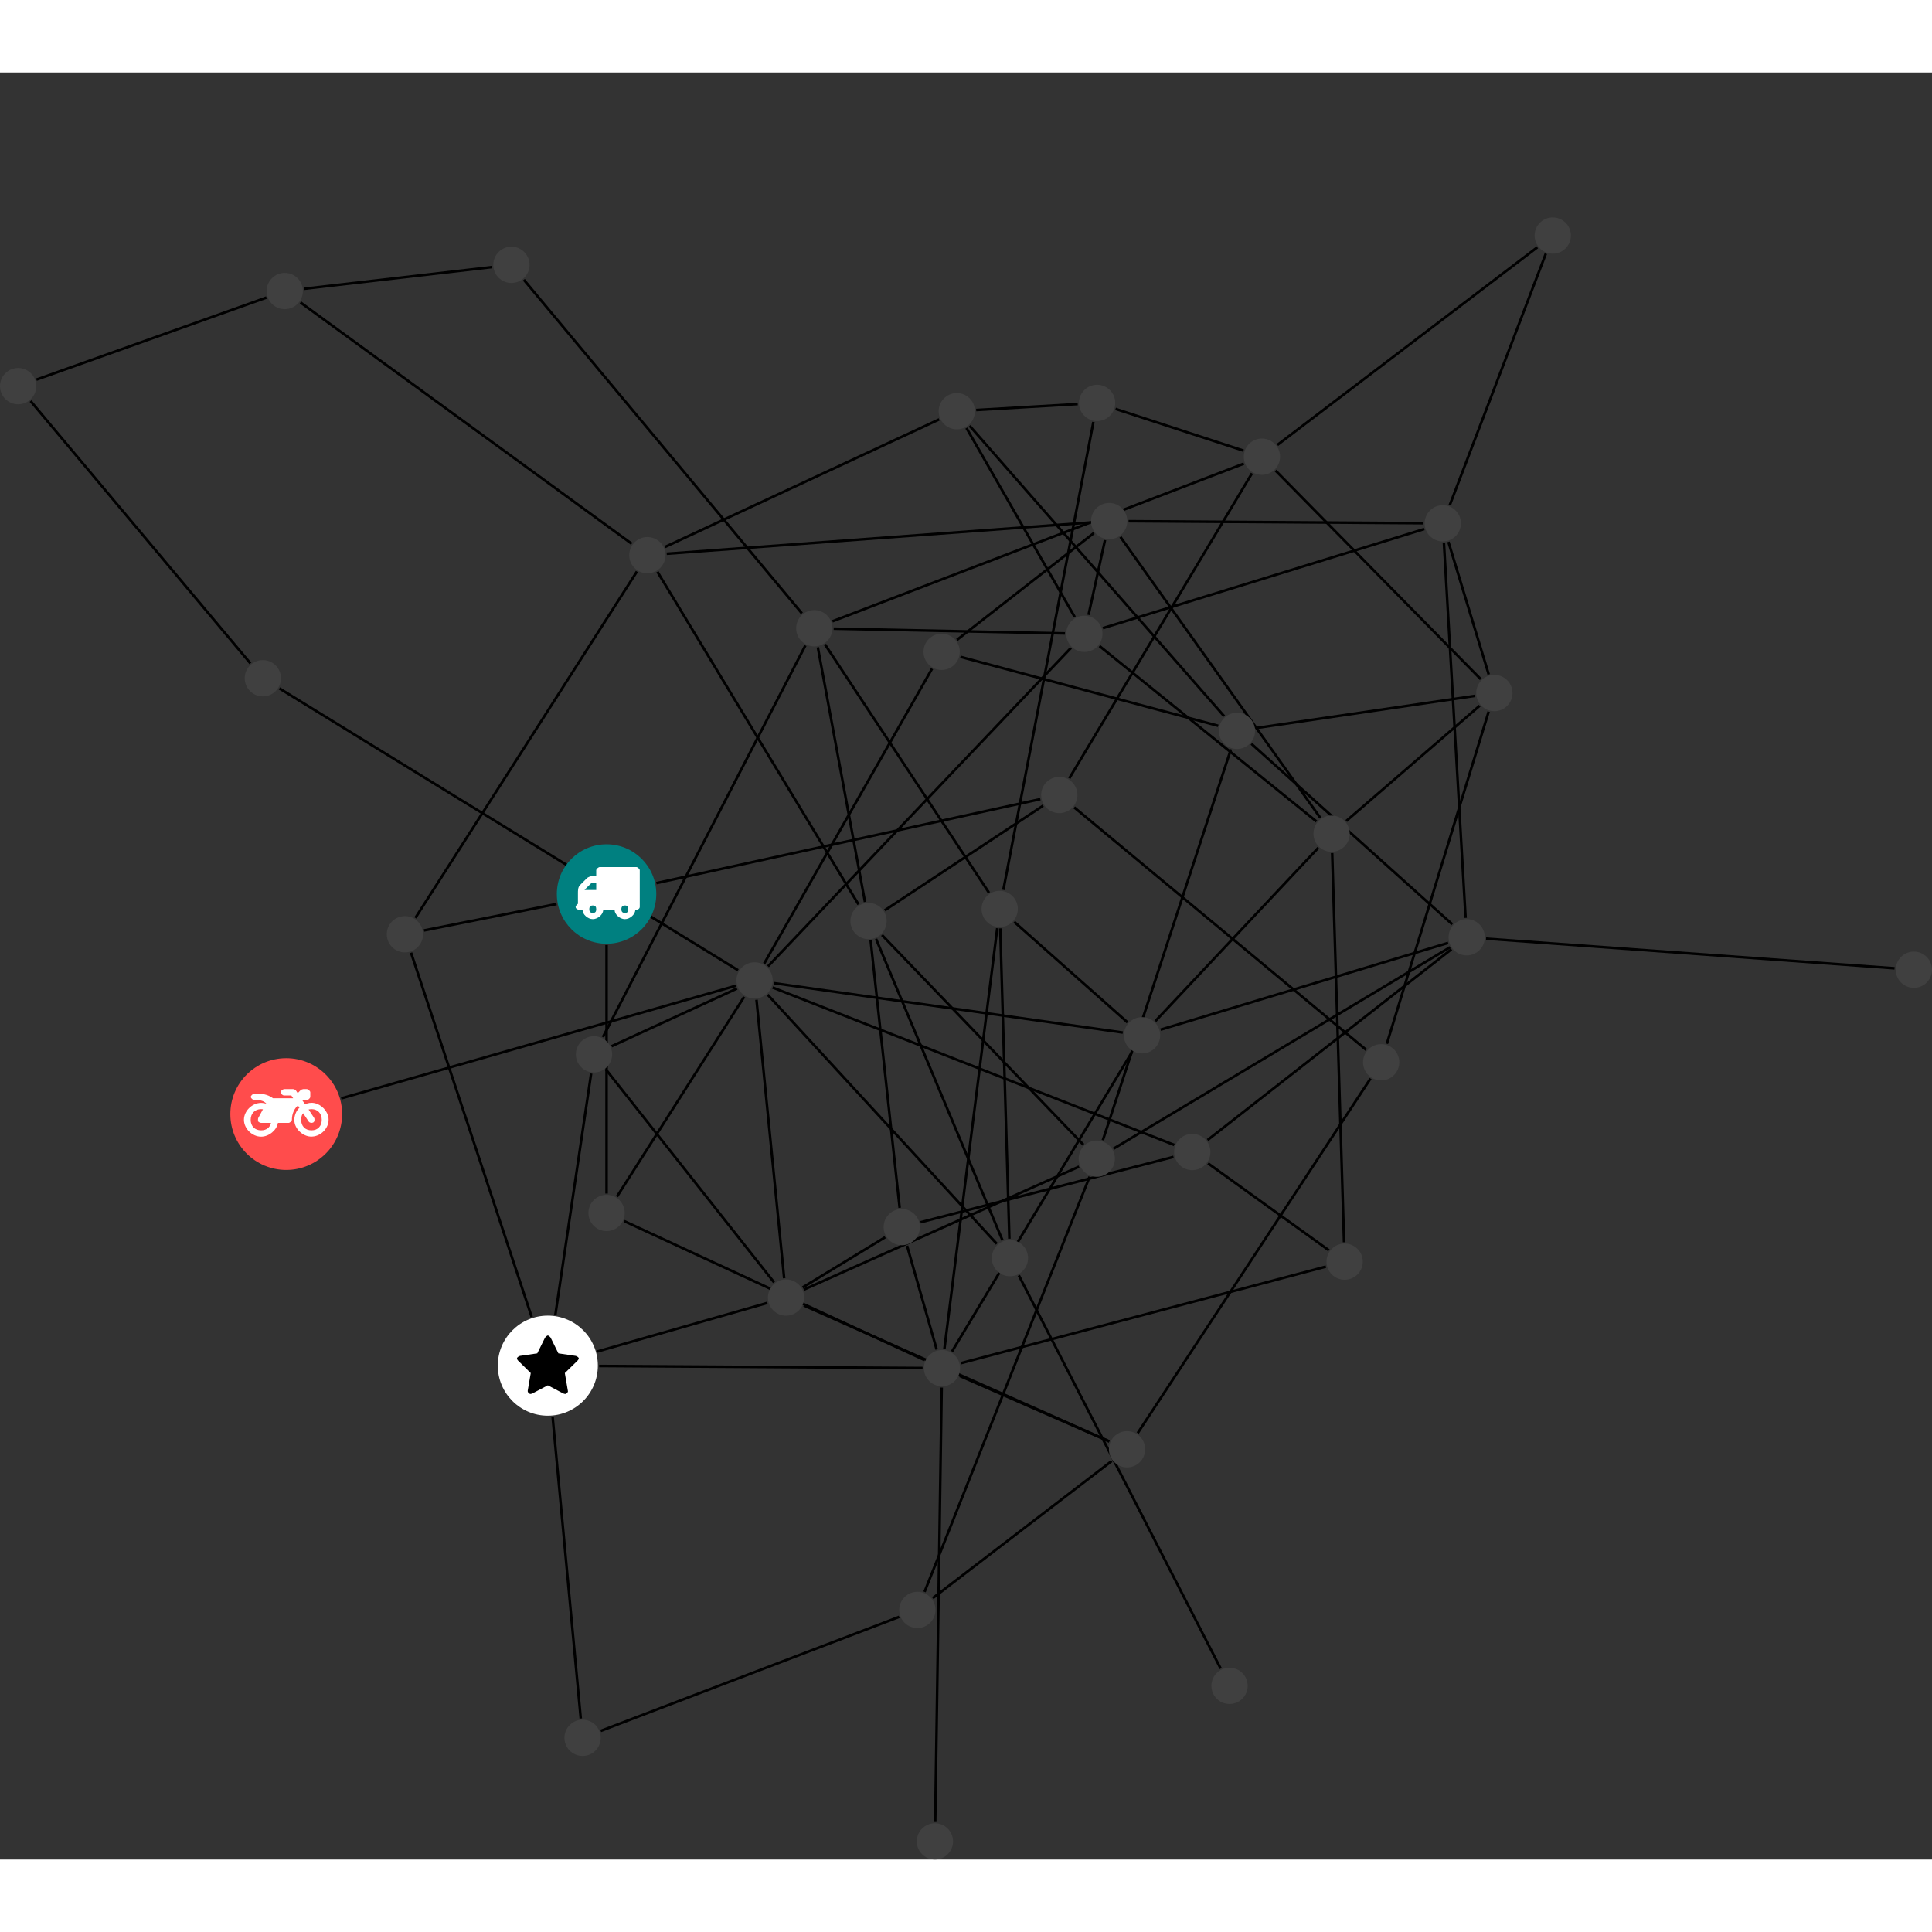 <?xml version="1.0" encoding="UTF-8"?>
<svg xmlns="http://www.w3.org/2000/svg" xmlns:xlink="http://www.w3.org/1999/xlink" width="300.285pt" height="300.285pt" viewBox="0.000 -22.529 300.285 277.756" version="1.1">
<rect x="0.000" y="-22.529" width="300.285" height="277.756" fill="#333333" stroke="none"/>
<defs>
<g>
<symbol overflow="visible" id="glyph0-0">
<path style="stroke:none;" d="M 1.422 -0.75 L 1.422 -7.922 L 3.562 -7.922 L 3.562 -0.891 L 1.422 -0.891 Z M 0.625 0 L 4.531 0 L 4.531 -8.812 L 0.438 -8.812 L 0.438 0 Z M 0.625 0 "/>
</symbol>
<symbol overflow="visible" id="glyph0-1">
<path style="stroke:none;" d="M 3.375 -0.844 C 3.375 -0.453 3.234 -0.266 2.844 -0.266 C 2.469 -0.266 2.297 -0.453 2.297 -0.844 C 2.297 -1.219 2.469 -1.422 2.844 -1.422 C 3.234 -1.422 3.375 -1.219 3.375 -0.844 Z M 1.594 -3.688 L 1.594 -3.859 C 1.594 -3.875 1.578 -3.875 1.594 -3.891 L 2.688 -4.969 C 2.703 -5 2.656 -4.984 2.688 -4.984 L 3.375 -4.984 L 3.375 -3.828 L 1.594 -3.828 Z M 8.359 -0.844 C 8.359 -0.453 8.219 -0.266 7.828 -0.266 C 7.453 -0.266 7.281 -0.453 7.281 -0.844 C 7.281 -1.219 7.453 -1.422 7.828 -1.422 C 8.219 -1.422 8.359 -1.219 8.359 -0.844 Z M 10.141 -6.891 C 10.141 -7.094 9.812 -7.391 9.609 -7.391 L 3.922 -7.391 C 3.719 -7.391 3.375 -7.094 3.375 -6.891 L 3.375 -5.969 L 2.672 -5.969 C 2.469 -5.969 2.078 -5.812 1.938 -5.672 L 0.844 -4.578 C 0.531 -4.266 0.531 -3.734 0.531 -3.328 L 0.531 -1.688 C 0.516 -1.688 0.172 -1.391 0.172 -1.203 C 0.172 -0.781 0.781 -0.703 1.062 -0.703 L 1.25 -0.703 C 1.25 -0.047 2.062 0.703 2.844 0.703 C 3.641 0.703 4.453 -0.047 4.453 -0.703 L 6.234 -0.703 C 6.234 -0.047 7.047 0.703 7.828 0.703 C 8.625 0.703 9.438 -0.047 9.438 -0.703 C 9.547 -0.703 10.141 -0.781 10.141 -1.203 Z M 10.141 -6.891 "/>
</symbol>
<symbol overflow="visible" id="glyph0-2">
<path style="stroke:none;" d="M 12.969 -2.906 C 12.844 -3.984 11.859 -5.016 10.781 -5.219 C 10.234 -5.328 9.703 -5.219 9.328 -5.031 L 8.875 -5.688 L 9.609 -5.688 C 9.812 -5.688 10.141 -5.984 10.141 -6.188 L 10.141 -6.891 C 10.141 -7.094 9.812 -7.391 9.609 -7.391 L 9.047 -7.391 C 8.969 -7.391 8.734 -7.312 8.656 -7.25 L 8.188 -6.766 L 7.891 -7.203 C 7.828 -7.281 7.594 -7.391 7.484 -7.391 L 6.078 -7.391 C 5.906 -7.391 5.547 -7.125 5.516 -6.953 C 5.484 -6.734 5.828 -6.406 6.047 -6.406 L 7.188 -6.406 L 7.484 -5.969 L 4.344 -5.969 C 4.141 -6.125 3.375 -6.672 2.141 -6.672 L 1.422 -6.672 C 1.219 -6.672 0.891 -6.375 0.891 -6.188 C 0.891 -5.984 1.219 -5.688 1.422 -5.688 L 1.781 -5.688 C 2.484 -5.688 2.906 -5.516 3.281 -5.188 L 3.25 -5.141 C 3.078 -5.188 2.797 -5.25 2.5 -5.25 C 1.109 -5.25 -0.172 -4 -0.172 -2.625 C -0.172 -1.25 1.109 0 2.5 0 C 3.75 0 4.953 -1.062 5.109 -2.141 L 6.766 -2.141 C 6.969 -2.141 7.281 -2.438 7.281 -2.625 C 7.281 -3.609 7.688 -4.391 8.219 -4.844 L 8.453 -4.5 C 7.969 -4.062 7.578 -3.203 7.672 -2.359 C 7.781 -1.172 8.969 -0.094 10.141 -0.016 C 11.703 0.094 13.156 -1.344 12.969 -2.906 Z M 2.5 -0.984 C 1.516 -0.984 0.875 -1.641 0.875 -2.625 C 0.875 -3.594 1.516 -4.281 2.5 -4.281 C 2.672 -4.281 2.844 -4.234 2.781 -4.25 L 2.047 -2.891 C 2 -2.781 2 -2.469 2.047 -2.359 C 2.125 -2.25 2.375 -2.141 2.5 -2.141 L 4.031 -2.141 C 3.891 -1.453 3.344 -0.984 2.5 -0.984 Z M 10.328 -0.984 C 9.344 -0.984 8.719 -1.641 8.719 -2.625 C 8.719 -3.109 8.859 -3.469 9.031 -3.641 L 9.906 -2.328 C 9.969 -2.219 10.203 -2.141 10.328 -2.141 C 10.391 -2.141 10.594 -2.188 10.641 -2.234 C 10.812 -2.344 10.844 -2.75 10.734 -2.922 L 9.875 -4.219 C 9.859 -4.219 10.094 -4.281 10.328 -4.281 C 11.297 -4.281 11.922 -3.594 11.922 -2.625 C 11.922 -1.641 11.297 -0.984 10.328 -0.984 Z M 10.328 -0.984 "/>
</symbol>
<symbol overflow="visible" id="glyph0-3">
<path style="stroke:none;" d="M 9.438 -5.078 C 9.438 -5.25 9.078 -5.453 8.938 -5.469 L 6.266 -5.859 L 5.078 -8.266 C 5.031 -8.375 4.75 -8.641 4.625 -8.641 C 4.5 -8.641 4.234 -8.375 4.172 -8.266 L 2.984 -5.859 L 0.312 -5.469 C 0.172 -5.453 -0.172 -5.25 -0.172 -5.078 C -0.172 -4.969 -0.062 -4.781 0.016 -4.719 L 1.969 -2.797 L 1.5 -0.062 C 1.5 -0.016 1.5 0.016 1.5 0.047 C 1.5 0.203 1.75 0.453 1.906 0.453 C 1.984 0.453 2.188 0.406 2.25 0.359 L 4.625 -0.891 L 7 0.359 C 7.062 0.406 7.266 0.453 7.344 0.453 C 7.5 0.453 7.75 0.203 7.75 0.047 C 7.75 0.016 7.75 -0.016 7.734 -0.062 L 7.266 -2.797 L 9.234 -4.719 C 9.297 -4.781 9.438 -4.969 9.438 -5.078 Z M 9.438 -5.078 "/>
</symbol>
</g>
<clipPath id="clip1">
  <path d="M 139 176 L 152 176 L 152 255.227 L 139 255.227 Z M 139 176 "/>
</clipPath>
<clipPath id="clip2">
  <path d="M 225 106 L 300.285 106 L 300.285 123 L 225 123 Z M 225 106 "/>
</clipPath>
<clipPath id="clip3">
  <path d="M 294 114 L 300.285 114 L 300.285 120 L 294 120 Z M 294 114 "/>
</clipPath>
<clipPath id="clip4">
  <path d="M 142 249 L 149 249 L 149 255.227 L 142 255.227 Z M 142 249 "/>
</clipPath>
</defs>
<g id="surface1">
<path style="fill:none;stroke-width:0.399;stroke-linecap:butt;stroke-linejoin:miter;stroke:rgb(0%,0%,0%);stroke-opacity:1;stroke-miterlimit:10;" d="M 0.001 -7.929 L 0.001 -46.554 " transform="matrix(1,0,0,-1,94.276,105.161)"/>
<path style="fill:none;stroke-width:0.399;stroke-linecap:butt;stroke-linejoin:miter;stroke:rgb(0%,0%,0%);stroke-opacity:1;stroke-miterlimit:10;" d="M -7.776 -1.554 L -28.381 -5.663 " transform="matrix(1,0,0,-1,94.276,105.161)"/>
<path style="fill:none;stroke-width:0.399;stroke-linecap:butt;stroke-linejoin:miter;stroke:rgb(0%,0%,0%);stroke-opacity:1;stroke-miterlimit:10;" d="M 7.747 1.696 L 67.419 14.747 " transform="matrix(1,0,0,-1,94.276,105.161)"/>
<path style="fill:none;stroke-width:0.399;stroke-linecap:butt;stroke-linejoin:miter;stroke:rgb(0%,0%,0%);stroke-opacity:1;stroke-miterlimit:10;" d="M 110.622 7.181 L 85.294 -19.757 " transform="matrix(1,0,0,-1,94.276,105.161)"/>
<path style="fill:none;stroke-width:0.399;stroke-linecap:butt;stroke-linejoin:miter;stroke:rgb(0%,0%,0%);stroke-opacity:1;stroke-miterlimit:10;" d="M 110.939 11.837 L 79.869 55.505 " transform="matrix(1,0,0,-1,94.276,105.161)"/>
<path style="fill:none;stroke-width:0.399;stroke-linecap:butt;stroke-linejoin:miter;stroke:rgb(0%,0%,0%);stroke-opacity:1;stroke-miterlimit:10;" d="M 112.779 6.36 L 114.626 -54.124 " transform="matrix(1,0,0,-1,94.276,105.161)"/>
<path style="fill:none;stroke-width:0.399;stroke-linecap:butt;stroke-linejoin:miter;stroke:rgb(0%,0%,0%);stroke-opacity:1;stroke-miterlimit:10;" d="M 114.97 11.348 L 135.704 29.266 " transform="matrix(1,0,0,-1,94.276,105.161)"/>
<path style="fill:none;stroke-width:0.399;stroke-linecap:butt;stroke-linejoin:miter;stroke:rgb(0%,0%,0%);stroke-opacity:1;stroke-miterlimit:10;" d="M 110.341 11.274 L 76.611 38.544 " transform="matrix(1,0,0,-1,94.276,105.161)"/>
<path style="fill:none;stroke-width:0.399;stroke-linecap:butt;stroke-linejoin:miter;stroke:rgb(0%,0%,0%);stroke-opacity:1;stroke-miterlimit:10;" d="M -2.397 -27.901 L -7.96 -65.417 " transform="matrix(1,0,0,-1,94.276,105.161)"/>
<path style="fill:none;stroke-width:0.399;stroke-linecap:butt;stroke-linejoin:miter;stroke:rgb(0%,0%,0%);stroke-opacity:1;stroke-miterlimit:10;" d="M 0.786 -23.655 L 20.263 -14.691 " transform="matrix(1,0,0,-1,94.276,105.161)"/>
<path style="fill:none;stroke-width:0.399;stroke-linecap:butt;stroke-linejoin:miter;stroke:rgb(0%,0%,0%);stroke-opacity:1;stroke-miterlimit:10;" d="M -0.085 -27.284 L 26.029 -60.355 " transform="matrix(1,0,0,-1,94.276,105.161)"/>
<path style="fill:none;stroke-width:0.399;stroke-linecap:butt;stroke-linejoin:miter;stroke:rgb(0%,0%,0%);stroke-opacity:1;stroke-miterlimit:10;" d="M -0.569 -22.237 L 30.9 38.626 " transform="matrix(1,0,0,-1,94.276,105.161)"/>
<path style="fill:none;stroke-width:0.399;stroke-linecap:butt;stroke-linejoin:miter;stroke:rgb(0%,0%,0%);stroke-opacity:1;stroke-miterlimit:10;" d="M -41.241 -31.761 L 20.103 -14.257 " transform="matrix(1,0,0,-1,94.276,105.161)"/>
<path style="fill:none;stroke-width:0.399;stroke-linecap:butt;stroke-linejoin:miter;stroke:rgb(0%,0%,0%);stroke-opacity:1;stroke-miterlimit:10;" d="M -47.018 94.071 L -17.788 97.446 " transform="matrix(1,0,0,-1,94.276,105.161)"/>
<path style="fill:none;stroke-width:0.399;stroke-linecap:butt;stroke-linejoin:miter;stroke:rgb(0%,0%,0%);stroke-opacity:1;stroke-miterlimit:10;" d="M -47.577 91.946 L 3.904 54.446 " transform="matrix(1,0,0,-1,94.276,105.161)"/>
<path style="fill:none;stroke-width:0.399;stroke-linecap:butt;stroke-linejoin:miter;stroke:rgb(0%,0%,0%);stroke-opacity:1;stroke-miterlimit:10;" d="M -52.858 92.708 L -88.616 79.95 " transform="matrix(1,0,0,-1,94.276,105.161)"/>
<path style="fill:none;stroke-width:0.399;stroke-linecap:butt;stroke-linejoin:miter;stroke:rgb(0%,0%,0%);stroke-opacity:1;stroke-miterlimit:10;" d="M -12.858 95.474 L 30.357 43.626 " transform="matrix(1,0,0,-1,94.276,105.161)"/>
<path style="fill:none;stroke-width:0.399;stroke-linecap:butt;stroke-linejoin:miter;stroke:rgb(0%,0%,0%);stroke-opacity:1;stroke-miterlimit:10;" d="M 80.24 -21.53 L 25.994 -13.851 " transform="matrix(1,0,0,-1,94.276,105.161)"/>
<path style="fill:none;stroke-width:0.399;stroke-linecap:butt;stroke-linejoin:miter;stroke:rgb(0%,0%,0%);stroke-opacity:1;stroke-miterlimit:10;" d="M 81.673 -24.542 L 53.689 -71.109 " transform="matrix(1,0,0,-1,94.276,105.161)"/>
<path style="fill:none;stroke-width:0.399;stroke-linecap:butt;stroke-linejoin:miter;stroke:rgb(0%,0%,0%);stroke-opacity:1;stroke-miterlimit:10;" d="M 86.115 -21.081 L 130.802 -7.597 " transform="matrix(1,0,0,-1,94.276,105.161)"/>
<path style="fill:none;stroke-width:0.399;stroke-linecap:butt;stroke-linejoin:miter;stroke:rgb(0%,0%,0%);stroke-opacity:1;stroke-miterlimit:10;" d="M 80.97 -19.952 L 63.357 -4.327 " transform="matrix(1,0,0,-1,94.276,105.161)"/>
<path style="fill:none;stroke-width:0.399;stroke-linecap:butt;stroke-linejoin:miter;stroke:rgb(0%,0%,0%);stroke-opacity:1;stroke-miterlimit:10;" d="M -1.155 -73.355 L 49.119 -73.675 " transform="matrix(1,0,0,-1,94.276,105.161)"/>
<path style="fill:none;stroke-width:0.399;stroke-linecap:butt;stroke-linejoin:miter;stroke:rgb(0%,0%,0%);stroke-opacity:1;stroke-miterlimit:10;" d="M -1.46 -71.112 L 24.997 -63.55 " transform="matrix(1,0,0,-1,94.276,105.161)"/>
<path style="fill:none;stroke-width:0.399;stroke-linecap:butt;stroke-linejoin:miter;stroke:rgb(0%,0%,0%);stroke-opacity:1;stroke-miterlimit:10;" d="M -11.639 -65.734 L -30.389 -9.12 " transform="matrix(1,0,0,-1,94.276,105.161)"/>
<path style="fill:none;stroke-width:0.399;stroke-linecap:butt;stroke-linejoin:miter;stroke:rgb(0%,0%,0%);stroke-opacity:1;stroke-miterlimit:10;" d="M -8.389 -81.245 L -4.01 -128.148 " transform="matrix(1,0,0,-1,94.276,105.161)"/>
<path style="fill:none;stroke-width:0.399;stroke-linecap:butt;stroke-linejoin:miter;stroke:rgb(0%,0%,0%);stroke-opacity:1;stroke-miterlimit:10;" d="M 95.451 -120.39 L 64.076 -59.276 " transform="matrix(1,0,0,-1,94.276,105.161)"/>
<path style="fill:none;stroke-width:0.399;stroke-linecap:butt;stroke-linejoin:miter;stroke:rgb(0%,0%,0%);stroke-opacity:1;stroke-miterlimit:10;" d="M 1.619 -47.026 L 21.384 -15.976 " transform="matrix(1,0,0,-1,94.276,105.161)"/>
<path style="fill:none;stroke-width:0.399;stroke-linecap:butt;stroke-linejoin:miter;stroke:rgb(0%,0%,0%);stroke-opacity:1;stroke-miterlimit:10;" d="M 2.74 -50.839 L 49.396 -72.425 " transform="matrix(1,0,0,-1,94.276,105.161)"/>
<path style="fill:none;stroke-width:0.399;stroke-linecap:butt;stroke-linejoin:miter;stroke:rgb(0%,0%,0%);stroke-opacity:1;stroke-miterlimit:10;" d="M 81.134 57.946 L 126.954 57.638 " transform="matrix(1,0,0,-1,94.276,105.161)"/>
<path style="fill:none;stroke-width:0.399;stroke-linecap:butt;stroke-linejoin:miter;stroke:rgb(0%,0%,0%);stroke-opacity:1;stroke-miterlimit:10;" d="M 75.111 57.743 L 9.353 52.891 " transform="matrix(1,0,0,-1,94.276,105.161)"/>
<path style="fill:none;stroke-width:0.399;stroke-linecap:butt;stroke-linejoin:miter;stroke:rgb(0%,0%,0%);stroke-opacity:1;stroke-miterlimit:10;" d="M 77.47 55.016 L 74.912 43.388 " transform="matrix(1,0,0,-1,94.276,105.161)"/>
<path style="fill:none;stroke-width:0.399;stroke-linecap:butt;stroke-linejoin:miter;stroke:rgb(0%,0%,0%);stroke-opacity:1;stroke-miterlimit:10;" d="M 75.74 56.106 L 54.458 39.501 " transform="matrix(1,0,0,-1,94.276,105.161)"/>
<path style="fill:none;stroke-width:0.399;stroke-linecap:butt;stroke-linejoin:miter;stroke:rgb(0%,0%,0%);stroke-opacity:1;stroke-miterlimit:10;" d="M 20.435 -11.847 L -50.85 31.958 " transform="matrix(1,0,0,-1,94.276,105.161)"/>
<path style="fill:none;stroke-width:0.399;stroke-linecap:butt;stroke-linejoin:miter;stroke:rgb(0%,0%,0%);stroke-opacity:1;stroke-miterlimit:10;" d="M 23.302 -16.433 L 27.603 -59.718 " transform="matrix(1,0,0,-1,94.276,105.161)"/>
<path style="fill:none;stroke-width:0.399;stroke-linecap:butt;stroke-linejoin:miter;stroke:rgb(0%,0%,0%);stroke-opacity:1;stroke-miterlimit:10;" d="M 25.087 -11.241 L 72.181 38.255 " transform="matrix(1,0,0,-1,94.276,105.161)"/>
<path style="fill:none;stroke-width:0.399;stroke-linecap:butt;stroke-linejoin:miter;stroke:rgb(0%,0%,0%);stroke-opacity:1;stroke-miterlimit:10;" d="M 25.814 -14.53 L 88.228 -38.999 " transform="matrix(1,0,0,-1,94.276,105.161)"/>
<path style="fill:none;stroke-width:0.399;stroke-linecap:butt;stroke-linejoin:miter;stroke:rgb(0%,0%,0%);stroke-opacity:1;stroke-miterlimit:10;" d="M 24.497 -10.808 L 50.587 35.02 " transform="matrix(1,0,0,-1,94.276,105.161)"/>
<path style="fill:none;stroke-width:0.399;stroke-linecap:butt;stroke-linejoin:miter;stroke:rgb(0%,0%,0%);stroke-opacity:1;stroke-miterlimit:10;" d="M 25.048 -15.652 L 60.654 -54.37 " transform="matrix(1,0,0,-1,94.276,105.161)"/>
<path style="fill:none;stroke-width:0.399;stroke-linecap:butt;stroke-linejoin:miter;stroke:rgb(0%,0%,0%);stroke-opacity:1;stroke-miterlimit:10;" d="M 103.978 65.821 L 135.872 33.391 " transform="matrix(1,0,0,-1,94.276,105.161)"/>
<path style="fill:none;stroke-width:0.399;stroke-linecap:butt;stroke-linejoin:miter;stroke:rgb(0%,0%,0%);stroke-opacity:1;stroke-miterlimit:10;" d="M 104.263 69.798 L 144.661 100.516 " transform="matrix(1,0,0,-1,94.276,105.161)"/>
<path style="fill:none;stroke-width:0.399;stroke-linecap:butt;stroke-linejoin:miter;stroke:rgb(0%,0%,0%);stroke-opacity:1;stroke-miterlimit:10;" d="M 98.994 68.911 L 79.111 75.395 " transform="matrix(1,0,0,-1,94.276,105.161)"/>
<path style="fill:none;stroke-width:0.399;stroke-linecap:butt;stroke-linejoin:miter;stroke:rgb(0%,0%,0%);stroke-opacity:1;stroke-miterlimit:10;" d="M 99.044 66.891 L 35.107 42.388 " transform="matrix(1,0,0,-1,94.276,105.161)"/>
<path style="fill:none;stroke-width:0.399;stroke-linecap:butt;stroke-linejoin:miter;stroke:rgb(0%,0%,0%);stroke-opacity:1;stroke-miterlimit:10;" d="M 100.31 65.384 L 71.919 17.981 " transform="matrix(1,0,0,-1,94.276,105.161)"/>
<path style="fill:none;stroke-width:0.399;stroke-linecap:butt;stroke-linejoin:miter;stroke:rgb(0%,0%,0%);stroke-opacity:1;stroke-miterlimit:10;" d="M 111.802 -57.913 L 55.052 -72.921 " transform="matrix(1,0,0,-1,94.276,105.161)"/>
<path style="fill:none;stroke-width:0.399;stroke-linecap:butt;stroke-linejoin:miter;stroke:rgb(0%,0%,0%);stroke-opacity:1;stroke-miterlimit:10;" d="M 112.271 -55.378 L 93.486 -41.862 " transform="matrix(1,0,0,-1,94.276,105.161)"/>
<path style="fill:none;stroke-width:0.399;stroke-linecap:butt;stroke-linejoin:miter;stroke:rgb(0%,0%,0%);stroke-opacity:1;stroke-miterlimit:10;" d="M -55.358 35.852 L -89.522 76.622 " transform="matrix(1,0,0,-1,94.276,105.161)"/>
<path style="fill:none;stroke-width:0.399;stroke-linecap:butt;stroke-linejoin:miter;stroke:rgb(0%,0%,0%);stroke-opacity:1;stroke-miterlimit:10;" d="M 130.849 54.731 L 137.111 34.126 " transform="matrix(1,0,0,-1,94.276,105.161)"/>
<path style="fill:none;stroke-width:0.399;stroke-linecap:butt;stroke-linejoin:miter;stroke:rgb(0%,0%,0%);stroke-opacity:1;stroke-miterlimit:10;" d="M 127.091 56.731 L 77.146 41.329 " transform="matrix(1,0,0,-1,94.276,105.161)"/>
<path style="fill:none;stroke-width:0.399;stroke-linecap:butt;stroke-linejoin:miter;stroke:rgb(0%,0%,0%);stroke-opacity:1;stroke-miterlimit:10;" d="M 131.052 60.438 L 145.986 99.524 " transform="matrix(1,0,0,-1,94.276,105.161)"/>
<path style="fill:none;stroke-width:0.399;stroke-linecap:butt;stroke-linejoin:miter;stroke:rgb(0%,0%,0%);stroke-opacity:1;stroke-miterlimit:10;" d="M 130.146 54.606 L 133.517 -3.71 " transform="matrix(1,0,0,-1,94.276,105.161)"/>
<path style="fill:none;stroke-width:0.399;stroke-linecap:butt;stroke-linejoin:miter;stroke:rgb(0%,0%,0%);stroke-opacity:1;stroke-miterlimit:10;" d="M 4.716 50.126 L -29.713 -3.714 " transform="matrix(1,0,0,-1,94.276,105.161)"/>
<path style="fill:none;stroke-width:0.399;stroke-linecap:butt;stroke-linejoin:miter;stroke:rgb(0%,0%,0%);stroke-opacity:1;stroke-miterlimit:10;" d="M 9.079 53.942 L 51.701 73.77 " transform="matrix(1,0,0,-1,94.276,105.161)"/>
<path style="fill:none;stroke-width:0.399;stroke-linecap:butt;stroke-linejoin:miter;stroke:rgb(0%,0%,0%);stroke-opacity:1;stroke-miterlimit:10;" d="M 7.904 50.087 L 39.158 -1.616 " transform="matrix(1,0,0,-1,94.276,105.161)"/>
<path style="fill:none;stroke-width:0.399;stroke-linecap:butt;stroke-linejoin:miter;stroke:rgb(0%,0%,0%);stroke-opacity:1;stroke-miterlimit:10;" d="M 51.306 -70.792 L 46.708 -54.671 " transform="matrix(1,0,0,-1,94.276,105.161)"/>
<path style="fill:none;stroke-width:0.399;stroke-linecap:butt;stroke-linejoin:miter;stroke:rgb(0%,0%,0%);stroke-opacity:1;stroke-miterlimit:10;" d="M 54.9 -74.905 L 78.134 -85.089 " transform="matrix(1,0,0,-1,94.276,105.161)"/>
<path style="fill:none;stroke-width:0.399;stroke-linecap:butt;stroke-linejoin:miter;stroke:rgb(0%,0%,0%);stroke-opacity:1;stroke-miterlimit:10;" d="M 52.509 -70.698 L 60.724 -5.319 " transform="matrix(1,0,0,-1,94.276,105.161)"/>
<g clip-path="url(#clip1)" clip-rule="nonzero">
<path style="fill:none;stroke-width:0.399;stroke-linecap:butt;stroke-linejoin:miter;stroke:rgb(0%,0%,0%);stroke-opacity:1;stroke-miterlimit:10;" d="M 52.087 -76.71 L 51.079 -144.234 " transform="matrix(1,0,0,-1,94.276,105.161)"/>
</g>
<g clip-path="url(#clip2)" clip-rule="nonzero">
<path style="fill:none;stroke-width:0.399;stroke-linecap:butt;stroke-linejoin:miter;stroke:rgb(0%,0%,0%);stroke-opacity:1;stroke-miterlimit:10;" d="M 200.185 -11.546 L 136.701 -6.941 " transform="matrix(1,0,0,-1,94.276,105.161)"/>
</g>
<path style="fill:none;stroke-width:0.399;stroke-linecap:butt;stroke-linejoin:miter;stroke:rgb(0%,0%,0%);stroke-opacity:1;stroke-miterlimit:10;" d="M 30.478 -61.151 L 43.306 -53.339 " transform="matrix(1,0,0,-1,94.276,105.161)"/>
<path style="fill:none;stroke-width:0.399;stroke-linecap:butt;stroke-linejoin:miter;stroke:rgb(0%,0%,0%);stroke-opacity:1;stroke-miterlimit:10;" d="M 30.658 -63.948 L 78.142 -85.073 " transform="matrix(1,0,0,-1,94.276,105.161)"/>
<path style="fill:none;stroke-width:0.399;stroke-linecap:butt;stroke-linejoin:miter;stroke:rgb(0%,0%,0%);stroke-opacity:1;stroke-miterlimit:10;" d="M 30.654 -61.491 L 73.439 -42.37 " transform="matrix(1,0,0,-1,94.276,105.161)"/>
<path style="fill:none;stroke-width:0.399;stroke-linecap:butt;stroke-linejoin:miter;stroke:rgb(0%,0%,0%);stroke-opacity:1;stroke-miterlimit:10;" d="M 137.103 28.352 L 121.279 -23.265 " transform="matrix(1,0,0,-1,94.276,105.161)"/>
<path style="fill:none;stroke-width:0.399;stroke-linecap:butt;stroke-linejoin:miter;stroke:rgb(0%,0%,0%);stroke-opacity:1;stroke-miterlimit:10;" d="M 135.005 30.802 L 100.966 25.802 " transform="matrix(1,0,0,-1,94.276,105.161)"/>
<path style="fill:none;stroke-width:0.399;stroke-linecap:butt;stroke-linejoin:miter;stroke:rgb(0%,0%,0%);stroke-opacity:1;stroke-miterlimit:10;" d="M 45.556 -48.769 L 41.044 -7.198 " transform="matrix(1,0,0,-1,94.276,105.161)"/>
<path style="fill:none;stroke-width:0.399;stroke-linecap:butt;stroke-linejoin:miter;stroke:rgb(0%,0%,0%);stroke-opacity:1;stroke-miterlimit:10;" d="M 48.806 -51.015 L 88.115 -40.855 " transform="matrix(1,0,0,-1,94.276,105.161)"/>
<path style="fill:none;stroke-width:0.399;stroke-linecap:butt;stroke-linejoin:miter;stroke:rgb(0%,0%,0%);stroke-opacity:1;stroke-miterlimit:10;" d="M 72.763 43.059 L 55.939 72.427 " transform="matrix(1,0,0,-1,94.276,105.161)"/>
<path style="fill:none;stroke-width:0.399;stroke-linecap:butt;stroke-linejoin:miter;stroke:rgb(0%,0%,0%);stroke-opacity:1;stroke-miterlimit:10;" d="M 71.247 40.505 L 35.302 41.243 " transform="matrix(1,0,0,-1,94.276,105.161)"/>
<path style="fill:none;stroke-width:0.399;stroke-linecap:butt;stroke-linejoin:miter;stroke:rgb(0%,0%,0%);stroke-opacity:1;stroke-miterlimit:10;" d="M 57.451 75.224 L 73.228 76.153 " transform="matrix(1,0,0,-1,94.276,105.161)"/>
<path style="fill:none;stroke-width:0.399;stroke-linecap:butt;stroke-linejoin:miter;stroke:rgb(0%,0%,0%);stroke-opacity:1;stroke-miterlimit:10;" d="M 56.427 72.774 L 95.99 27.634 " transform="matrix(1,0,0,-1,94.276,105.161)"/>
<path style="fill:none;stroke-width:0.399;stroke-linecap:butt;stroke-linejoin:miter;stroke:rgb(0%,0%,0%);stroke-opacity:1;stroke-miterlimit:10;" d="M 42.806 -6.374 L 74.103 -38.96 " transform="matrix(1,0,0,-1,94.276,105.161)"/>
<path style="fill:none;stroke-width:0.399;stroke-linecap:butt;stroke-linejoin:miter;stroke:rgb(0%,0%,0%);stroke-opacity:1;stroke-miterlimit:10;" d="M 40.165 -1.234 L 32.837 38.341 " transform="matrix(1,0,0,-1,94.276,105.161)"/>
<path style="fill:none;stroke-width:0.399;stroke-linecap:butt;stroke-linejoin:miter;stroke:rgb(0%,0%,0%);stroke-opacity:1;stroke-miterlimit:10;" d="M 43.236 -2.534 L 67.849 13.727 " transform="matrix(1,0,0,-1,94.276,105.161)"/>
<path style="fill:none;stroke-width:0.399;stroke-linecap:butt;stroke-linejoin:miter;stroke:rgb(0%,0%,0%);stroke-opacity:1;stroke-miterlimit:10;" d="M 41.884 -6.984 L 61.529 -53.808 " transform="matrix(1,0,0,-1,94.276,105.161)"/>
<path style="fill:none;stroke-width:0.399;stroke-linecap:butt;stroke-linejoin:miter;stroke:rgb(0%,0%,0%);stroke-opacity:1;stroke-miterlimit:10;" d="M 82.556 -83.78 L 118.74 -28.675 " transform="matrix(1,0,0,-1,94.276,105.161)"/>
<path style="fill:none;stroke-width:0.399;stroke-linecap:butt;stroke-linejoin:miter;stroke:rgb(0%,0%,0%);stroke-opacity:1;stroke-miterlimit:10;" d="M 78.501 -88.136 L 50.701 -109.437 " transform="matrix(1,0,0,-1,94.276,105.161)"/>
<path style="fill:none;stroke-width:0.399;stroke-linecap:butt;stroke-linejoin:miter;stroke:rgb(0%,0%,0%);stroke-opacity:1;stroke-miterlimit:10;" d="M 93.412 -38.241 L 131.314 -8.585 " transform="matrix(1,0,0,-1,94.276,105.161)"/>
<path style="fill:none;stroke-width:0.399;stroke-linecap:butt;stroke-linejoin:miter;stroke:rgb(0%,0%,0%);stroke-opacity:1;stroke-miterlimit:10;" d="M 118.072 -24.222 L 72.689 13.462 " transform="matrix(1,0,0,-1,94.276,105.161)"/>
<path style="fill:none;stroke-width:0.399;stroke-linecap:butt;stroke-linejoin:miter;stroke:rgb(0%,0%,0%);stroke-opacity:1;stroke-miterlimit:10;" d="M 75.079 -43.941 L 49.423 -108.464 " transform="matrix(1,0,0,-1,94.276,105.161)"/>
<path style="fill:none;stroke-width:0.399;stroke-linecap:butt;stroke-linejoin:miter;stroke:rgb(0%,0%,0%);stroke-opacity:1;stroke-miterlimit:10;" d="M 78.783 -39.589 L 131.099 -8.273 " transform="matrix(1,0,0,-1,94.276,105.161)"/>
<path style="fill:none;stroke-width:0.399;stroke-linecap:butt;stroke-linejoin:miter;stroke:rgb(0%,0%,0%);stroke-opacity:1;stroke-miterlimit:10;" d="M 77.134 -38.269 L 97.04 22.497 " transform="matrix(1,0,0,-1,94.276,105.161)"/>
<path style="fill:none;stroke-width:0.399;stroke-linecap:butt;stroke-linejoin:miter;stroke:rgb(0%,0%,0%);stroke-opacity:1;stroke-miterlimit:10;" d="M 45.486 -112.347 L -0.909 -130.073 " transform="matrix(1,0,0,-1,94.276,105.161)"/>
<path style="fill:none;stroke-width:0.399;stroke-linecap:butt;stroke-linejoin:miter;stroke:rgb(0%,0%,0%);stroke-opacity:1;stroke-miterlimit:10;" d="M 75.669 73.368 L 61.673 0.641 " transform="matrix(1,0,0,-1,94.276,105.161)"/>
<path style="fill:none;stroke-width:0.399;stroke-linecap:butt;stroke-linejoin:miter;stroke:rgb(0%,0%,0%);stroke-opacity:1;stroke-miterlimit:10;" d="M 131.447 -4.706 L 100.224 23.349 " transform="matrix(1,0,0,-1,94.276,105.161)"/>
<path style="fill:none;stroke-width:0.399;stroke-linecap:butt;stroke-linejoin:miter;stroke:rgb(0%,0%,0%);stroke-opacity:1;stroke-miterlimit:10;" d="M 33.951 38.79 L 59.439 0.196 " transform="matrix(1,0,0,-1,94.276,105.161)"/>
<path style="fill:none;stroke-width:0.399;stroke-linecap:butt;stroke-linejoin:miter;stroke:rgb(0%,0%,0%);stroke-opacity:1;stroke-miterlimit:10;" d="M 54.997 36.864 L 95.064 26.145 " transform="matrix(1,0,0,-1,94.276,105.161)"/>
<path style="fill:none;stroke-width:0.399;stroke-linecap:butt;stroke-linejoin:miter;stroke:rgb(0%,0%,0%);stroke-opacity:1;stroke-miterlimit:10;" d="M 61.189 -5.339 L 62.607 -53.577 " transform="matrix(1,0,0,-1,94.276,105.161)"/>
<path style=" stroke:none;fill-rule:nonzero;fill:rgb(0%,50%,50%);fill-opacity:1;" d="M 102.004 105.16 C 102.004 100.891 98.543 97.434 94.277 97.434 C 90.008 97.434 86.547 100.891 86.547 105.16 C 86.547 109.43 90.008 112.891 94.277 112.891 C 98.543 112.891 102.004 109.43 102.004 105.16 Z M 102.004 105.16 "/>
<g style="fill:rgb(100%,100%,100%);fill-opacity:1;">
  <use xlink:href="#glyph0-1" x="89.295" y="108.364"/>
</g>
<path style=" stroke:none;fill-rule:nonzero;fill:rgb(25%,25%,25%);fill-opacity:1;" d="M 209.781 95.785 C 209.781 94.227 208.52 92.965 206.965 92.965 C 205.406 92.965 204.145 94.227 204.145 95.785 C 204.145 97.34 205.406 98.602 206.965 98.602 C 208.52 98.602 209.781 97.34 209.781 95.785 Z M 209.781 95.785 "/>
<path style=" stroke:none;fill-rule:nonzero;fill:rgb(25%,25%,25%);fill-opacity:1;" d="M 95.141 130.078 C 95.141 128.523 93.879 127.262 92.32 127.262 C 90.766 127.262 89.504 128.523 89.504 130.078 C 89.504 131.637 90.766 132.898 92.32 132.898 C 93.879 132.898 95.141 131.637 95.141 130.078 Z M 95.141 130.078 "/>
<path style=" stroke:none;fill-rule:nonzero;fill:rgb(100%,29.999%,29.999%);fill-opacity:1;" d="M 53.176 139.363 C 53.176 134.562 49.285 130.676 44.488 130.676 C 39.691 130.676 35.801 134.562 35.801 139.363 C 35.801 144.16 39.691 148.047 44.488 148.047 C 49.285 148.047 53.176 144.16 53.176 139.363 Z M 53.176 139.363 "/>
<g style="fill:rgb(100%,100%,100%);fill-opacity:1;">
  <use xlink:href="#glyph0-2" x="38.088" y="142.874"/>
</g>
<path style=" stroke:none;fill-rule:nonzero;fill:rgb(25%,25%,25%);fill-opacity:1;" d="M 47.078 11.438 C 47.078 9.883 45.816 8.621 44.262 8.621 C 42.703 8.621 41.441 9.883 41.441 11.438 C 41.441 12.996 42.703 14.258 44.262 14.258 C 45.816 14.258 47.078 12.996 47.078 11.438 Z M 47.078 11.438 "/>
<path style=" stroke:none;fill-rule:nonzero;fill:rgb(25%,25%,25%);fill-opacity:1;" d="M 82.305 7.371 C 82.305 5.812 81.043 4.551 79.488 4.551 C 77.93 4.551 76.672 5.812 76.672 7.371 C 76.672 8.926 77.93 10.188 79.488 10.188 C 81.043 10.188 82.305 8.926 82.305 7.371 Z M 82.305 7.371 "/>
<path style=" stroke:none;fill-rule:nonzero;fill:rgb(25%,25%,25%);fill-opacity:1;" d="M 180.32 127.113 C 180.32 125.559 179.059 124.297 177.5 124.297 C 175.945 124.297 174.684 125.559 174.684 127.113 C 174.684 128.672 175.945 129.934 177.5 129.934 C 179.059 129.934 180.32 128.672 180.32 127.113 Z M 180.32 127.113 "/>
<path style=" stroke:none;fill-rule:nonzero;fill:rgb(100%,100%,100%);fill-opacity:1;" d="M 92.922 178.465 C 92.922 174.172 89.441 170.691 85.145 170.691 C 80.852 170.691 77.371 174.172 77.371 178.465 C 77.371 182.762 80.852 186.242 85.145 186.242 C 89.441 186.242 92.922 182.762 92.922 178.465 Z M 92.922 178.465 "/>
<g style="fill:rgb(0%,0%,0%);fill-opacity:1;">
  <use xlink:href="#glyph0-3" x="80.523" y="182.416"/>
</g>
<path style=" stroke:none;fill-rule:nonzero;fill:rgb(25%,25%,25%);fill-opacity:1;" d="M 193.922 228.234 C 193.922 226.676 192.66 225.414 191.105 225.414 C 189.547 225.414 188.285 226.676 188.285 228.234 C 188.285 229.789 189.547 231.051 191.105 231.051 C 192.66 231.051 193.922 229.789 193.922 228.234 Z M 193.922 228.234 "/>
<path style=" stroke:none;fill-rule:nonzero;fill:rgb(25%,25%,25%);fill-opacity:1;" d="M 97.094 154.73 C 97.094 153.176 95.832 151.914 94.277 151.914 C 92.719 151.914 91.457 153.176 91.457 154.73 C 91.457 156.289 92.719 157.551 94.277 157.551 C 95.832 157.551 97.094 156.289 97.094 154.73 Z M 97.094 154.73 "/>
<path style=" stroke:none;fill-rule:nonzero;fill:rgb(25%,25%,25%);fill-opacity:1;" d="M 175.211 47.195 C 175.211 45.641 173.949 44.379 172.395 44.379 C 170.836 44.379 169.574 45.641 169.574 47.195 C 169.574 48.754 170.836 50.016 172.395 50.016 C 173.949 50.016 175.211 48.754 175.211 47.195 Z M 175.211 47.195 "/>
<path style=" stroke:none;fill-rule:nonzero;fill:rgb(25%,25%,25%);fill-opacity:1;" d="M 120.102 118.59 C 120.102 117.031 118.84 115.77 117.281 115.77 C 115.727 115.77 114.465 117.031 114.465 118.59 C 114.465 120.145 115.727 121.406 117.281 121.406 C 118.84 121.406 120.102 120.145 120.102 118.59 Z M 120.102 118.59 "/>
<path style=" stroke:none;fill-rule:nonzero;fill:rgb(25%,25%,25%);fill-opacity:1;" d="M 198.957 37.188 C 198.957 35.633 197.695 34.371 196.137 34.371 C 194.582 34.371 193.32 35.633 193.32 37.188 C 193.32 38.746 194.582 40.008 196.137 40.008 C 197.695 40.008 198.957 38.746 198.957 37.188 Z M 198.957 37.188 "/>
<path style=" stroke:none;fill-rule:nonzero;fill:rgb(25%,25%,25%);fill-opacity:1;" d="M 211.812 162.301 C 211.812 160.746 210.551 159.484 208.992 159.484 C 207.438 159.484 206.176 160.746 206.176 162.301 C 206.176 163.855 207.438 165.117 208.992 165.117 C 210.551 165.117 211.812 163.855 211.812 162.301 Z M 211.812 162.301 "/>
<path style=" stroke:none;fill-rule:nonzero;fill:rgb(25%,25%,25%);fill-opacity:1;" d="M 43.672 71.625 C 43.672 70.066 42.41 68.805 40.855 68.805 C 39.297 68.805 38.035 70.066 38.035 71.625 C 38.035 73.18 39.297 74.441 40.855 74.441 C 42.41 74.441 43.672 73.18 43.672 71.625 Z M 43.672 71.625 "/>
<path style=" stroke:none;fill-rule:nonzero;fill:rgb(25%,25%,25%);fill-opacity:1;" d="M 227.066 47.543 C 227.066 45.988 225.805 44.727 224.246 44.727 C 222.691 44.727 221.43 45.988 221.43 47.543 C 221.43 49.098 222.691 50.359 224.246 50.359 C 225.805 50.359 227.066 49.098 227.066 47.543 Z M 227.066 47.543 "/>
<path style=" stroke:none;fill-rule:nonzero;fill:rgb(25%,25%,25%);fill-opacity:1;" d="M 103.438 52.492 C 103.438 50.938 102.176 49.676 100.617 49.676 C 99.062 49.676 97.801 50.938 97.801 52.492 C 97.801 54.047 99.062 55.309 100.617 55.309 C 102.176 55.309 103.438 54.047 103.438 52.492 Z M 103.438 52.492 "/>
<path style=" stroke:none;fill-rule:nonzero;fill:rgb(25%,25%,25%);fill-opacity:1;" d="M 149.227 178.855 C 149.227 177.297 147.965 176.035 146.41 176.035 C 144.855 176.035 143.594 177.297 143.594 178.855 C 143.594 180.41 144.855 181.672 146.41 181.672 C 147.965 181.672 149.227 180.41 149.227 178.855 Z M 149.227 178.855 "/>
<g clip-path="url(#clip3)" clip-rule="nonzero">
<path style=" stroke:none;fill-rule:nonzero;fill:rgb(25%,25%,25%);fill-opacity:1;" d="M 300.285 116.926 C 300.285 115.371 299.023 114.109 297.469 114.109 C 295.91 114.109 294.648 115.371 294.648 116.926 C 294.648 118.48 295.91 119.742 297.469 119.742 C 299.023 119.742 300.285 118.48 300.285 116.926 Z M 300.285 116.926 "/>
</g>
<path style=" stroke:none;fill-rule:nonzero;fill:rgb(25%,25%,25%);fill-opacity:1;" d="M 124.992 167.883 C 124.992 166.324 123.73 165.062 122.176 165.062 C 120.621 165.062 119.359 166.324 119.359 167.883 C 119.359 169.438 120.621 170.699 122.176 170.699 C 123.73 170.699 124.992 169.438 124.992 167.883 Z M 124.992 167.883 "/>
<path style=" stroke:none;fill-rule:nonzero;fill:rgb(25%,25%,25%);fill-opacity:1;" d="M 65.754 111.418 C 65.754 109.859 64.492 108.598 62.938 108.598 C 61.379 108.598 60.117 109.859 60.117 111.418 C 60.117 112.973 61.379 114.234 62.938 114.234 C 64.492 114.234 65.754 112.973 65.754 111.418 Z M 65.754 111.418 "/>
<path style=" stroke:none;fill-rule:nonzero;fill:rgb(25%,25%,25%);fill-opacity:1;" d="M 235.082 73.922 C 235.082 72.363 233.82 71.102 232.266 71.102 C 230.707 71.102 229.445 72.363 229.445 73.922 C 229.445 75.477 230.707 76.738 232.266 76.738 C 233.82 76.738 235.082 75.477 235.082 73.922 Z M 235.082 73.922 "/>
<path style=" stroke:none;fill-rule:nonzero;fill:rgb(25%,25%,25%);fill-opacity:1;" d="M 142.977 156.93 C 142.977 155.375 141.715 154.113 140.156 154.113 C 138.602 154.113 137.34 155.375 137.34 156.93 C 137.34 158.488 138.602 159.75 140.156 159.75 C 141.715 159.75 142.977 158.488 142.977 156.93 Z M 142.977 156.93 "/>
<path style=" stroke:none;fill-rule:nonzero;fill:rgb(25%,25%,25%);fill-opacity:1;" d="M 5.637 26.227 C 5.637 24.668 4.375 23.406 2.816 23.406 C 1.262 23.406 0 24.668 0 26.227 C 0 27.781 1.262 29.043 2.816 29.043 C 4.375 29.043 5.637 27.781 5.637 26.227 Z M 5.637 26.227 "/>
<path style=" stroke:none;fill-rule:nonzero;fill:rgb(25%,25%,25%);fill-opacity:1;" d="M 171.355 64.719 C 171.355 63.164 170.094 61.902 168.539 61.902 C 166.98 61.902 165.719 63.164 165.719 64.719 C 165.719 66.277 166.98 67.539 168.539 67.539 C 170.094 67.539 171.355 66.277 171.355 64.719 Z M 171.355 64.719 "/>
<path style=" stroke:none;fill-rule:nonzero;fill:rgb(25%,25%,25%);fill-opacity:1;" d="M 151.531 30.117 C 151.531 28.562 150.27 27.301 148.715 27.301 C 147.156 27.301 145.895 28.562 145.895 30.117 C 145.895 31.672 147.156 32.934 148.715 32.934 C 150.27 32.934 151.531 31.672 151.531 30.117 Z M 151.531 30.117 "/>
<path style=" stroke:none;fill-rule:nonzero;fill:rgb(25%,25%,25%);fill-opacity:1;" d="M 137.812 109.359 C 137.812 107.805 136.551 106.543 134.992 106.543 C 133.438 106.543 132.176 107.805 132.176 109.359 C 132.176 110.918 133.438 112.18 134.992 112.18 C 136.551 112.18 137.812 110.918 137.812 109.359 Z M 137.812 109.359 "/>
<path style=" stroke:none;fill-rule:nonzero;fill:rgb(25%,25%,25%);fill-opacity:1;" d="M 177.992 191.461 C 177.992 189.906 176.73 188.645 175.172 188.645 C 173.617 188.645 172.355 189.906 172.355 191.461 C 172.355 193.02 173.617 194.281 175.172 194.281 C 176.73 194.281 177.992 193.02 177.992 191.461 Z M 177.992 191.461 "/>
<path style=" stroke:none;fill-rule:nonzero;fill:rgb(25%,25%,25%);fill-opacity:1;" d="M 244.156 2.816 C 244.156 1.262 242.895 0 241.34 0 C 239.781 0 238.52 1.262 238.52 2.816 C 238.52 4.375 239.781 5.637 241.34 5.637 C 242.895 5.637 244.156 4.375 244.156 2.816 Z M 244.156 2.816 "/>
<path style=" stroke:none;fill-rule:nonzero;fill:rgb(25%,25%,25%);fill-opacity:1;" d="M 188.129 145.262 C 188.129 143.703 186.867 142.441 185.312 142.441 C 183.754 142.441 182.492 143.703 182.492 145.262 C 182.492 146.816 183.754 148.078 185.312 148.078 C 186.867 148.078 188.129 146.816 188.129 145.262 Z M 188.129 145.262 "/>
<path style=" stroke:none;fill-rule:nonzero;fill:rgb(25%,25%,25%);fill-opacity:1;" d="M 217.488 131.312 C 217.488 129.754 216.227 128.492 214.672 128.492 C 213.113 128.492 211.852 129.754 211.852 131.312 C 211.852 132.867 213.113 134.129 214.672 134.129 C 216.227 134.129 217.488 132.867 217.488 131.312 Z M 217.488 131.312 "/>
<path style=" stroke:none;fill-rule:nonzero;fill:rgb(25%,25%,25%);fill-opacity:1;" d="M 173.285 146.297 C 173.285 144.742 172.023 143.48 170.469 143.48 C 168.914 143.48 167.652 144.742 167.652 146.297 C 167.652 147.855 168.914 149.117 170.469 149.117 C 172.023 149.117 173.285 147.855 173.285 146.297 Z M 173.285 146.297 "/>
<path style=" stroke:none;fill-rule:nonzero;fill:rgb(25%,25%,25%);fill-opacity:1;" d="M 145.398 216.43 C 145.398 214.875 144.137 213.613 142.582 213.613 C 141.027 213.613 139.766 214.875 139.766 216.43 C 139.766 217.988 141.027 219.25 142.582 219.25 C 144.137 219.25 145.398 217.988 145.398 216.43 Z M 145.398 216.43 "/>
<path style=" stroke:none;fill-rule:nonzero;fill:rgb(25%,25%,25%);fill-opacity:1;" d="M 173.336 28.828 C 173.336 27.273 172.074 26.012 170.516 26.012 C 168.961 26.012 167.699 27.273 167.699 28.828 C 167.699 30.387 168.961 31.648 170.516 31.648 C 172.074 31.648 173.336 30.387 173.336 28.828 Z M 173.336 28.828 "/>
<path style=" stroke:none;fill-rule:nonzero;fill:rgb(25%,25%,25%);fill-opacity:1;" d="M 230.781 111.887 C 230.781 110.328 229.52 109.066 227.965 109.066 C 226.41 109.066 225.148 110.328 225.148 111.887 C 225.148 113.441 226.41 114.703 227.965 114.703 C 229.52 114.703 230.781 113.441 230.781 111.887 Z M 230.781 111.887 "/>
<path style=" stroke:none;fill-rule:nonzero;fill:rgb(25%,25%,25%);fill-opacity:1;" d="M 129.383 63.855 C 129.383 62.297 128.121 61.035 126.562 61.035 C 125.008 61.035 123.746 62.297 123.746 63.855 C 123.746 65.41 125.008 66.672 126.562 66.672 C 128.121 66.672 129.383 65.41 129.383 63.855 Z M 129.383 63.855 "/>
<path style=" stroke:none;fill-rule:nonzero;fill:rgb(25%,25%,25%);fill-opacity:1;" d="M 149.176 67.516 C 149.176 65.961 147.914 64.699 146.355 64.699 C 144.801 64.699 143.539 65.961 143.539 67.516 C 143.539 69.074 144.801 70.336 146.355 70.336 C 147.914 70.336 149.176 69.074 149.176 67.516 Z M 149.176 67.516 "/>
<path style=" stroke:none;fill-rule:nonzero;fill:rgb(25%,25%,25%);fill-opacity:1;" d="M 167.461 89.77 C 167.461 88.215 166.199 86.953 164.641 86.953 C 163.086 86.953 161.824 88.215 161.824 89.77 C 161.824 91.328 163.086 92.59 164.641 92.59 C 166.199 92.59 167.461 91.328 167.461 89.77 Z M 167.461 89.77 "/>
<path style=" stroke:none;fill-rule:nonzero;fill:rgb(25%,25%,25%);fill-opacity:1;" d="M 195.07 79.797 C 195.07 78.242 193.809 76.98 192.254 76.98 C 190.699 76.98 189.438 78.242 189.438 79.797 C 189.438 81.355 190.699 82.617 192.254 82.617 C 193.809 82.617 195.07 81.355 195.07 79.797 Z M 195.07 79.797 "/>
<path style=" stroke:none;fill-rule:nonzero;fill:rgb(25%,25%,25%);fill-opacity:1;" d="M 158.195 107.484 C 158.195 105.926 156.934 104.664 155.379 104.664 C 153.82 104.664 152.559 105.926 152.559 107.484 C 152.559 109.039 153.82 110.301 155.379 110.301 C 156.934 110.301 158.195 109.039 158.195 107.484 Z M 158.195 107.484 "/>
<g clip-path="url(#clip4)" clip-rule="nonzero">
<path style=" stroke:none;fill-rule:nonzero;fill:rgb(25%,25%,25%);fill-opacity:1;" d="M 148.129 252.41 C 148.129 250.852 146.867 249.59 145.309 249.59 C 143.754 249.59 142.492 250.852 142.492 252.41 C 142.492 253.965 143.754 255.227 145.309 255.227 C 146.867 255.227 148.129 253.965 148.129 252.41 Z M 148.129 252.41 "/>
</g>
<path style=" stroke:none;fill-rule:nonzero;fill:rgb(25%,25%,25%);fill-opacity:1;" d="M 93.367 236.309 C 93.367 234.754 92.105 233.492 90.551 233.492 C 88.992 233.492 87.73 234.754 87.73 236.309 C 87.73 237.867 88.992 239.129 90.551 239.129 C 92.105 239.129 93.367 237.867 93.367 236.309 Z M 93.367 236.309 "/>
<path style=" stroke:none;fill-rule:nonzero;fill:rgb(25%,25%,25%);fill-opacity:1;" d="M 159.789 161.754 C 159.789 160.195 158.527 158.934 156.973 158.934 C 155.414 158.934 154.152 160.195 154.152 161.754 C 154.152 163.309 155.414 164.57 156.973 164.57 C 158.527 164.57 159.789 163.309 159.789 161.754 Z M 159.789 161.754 "/>
</g>
</svg>
